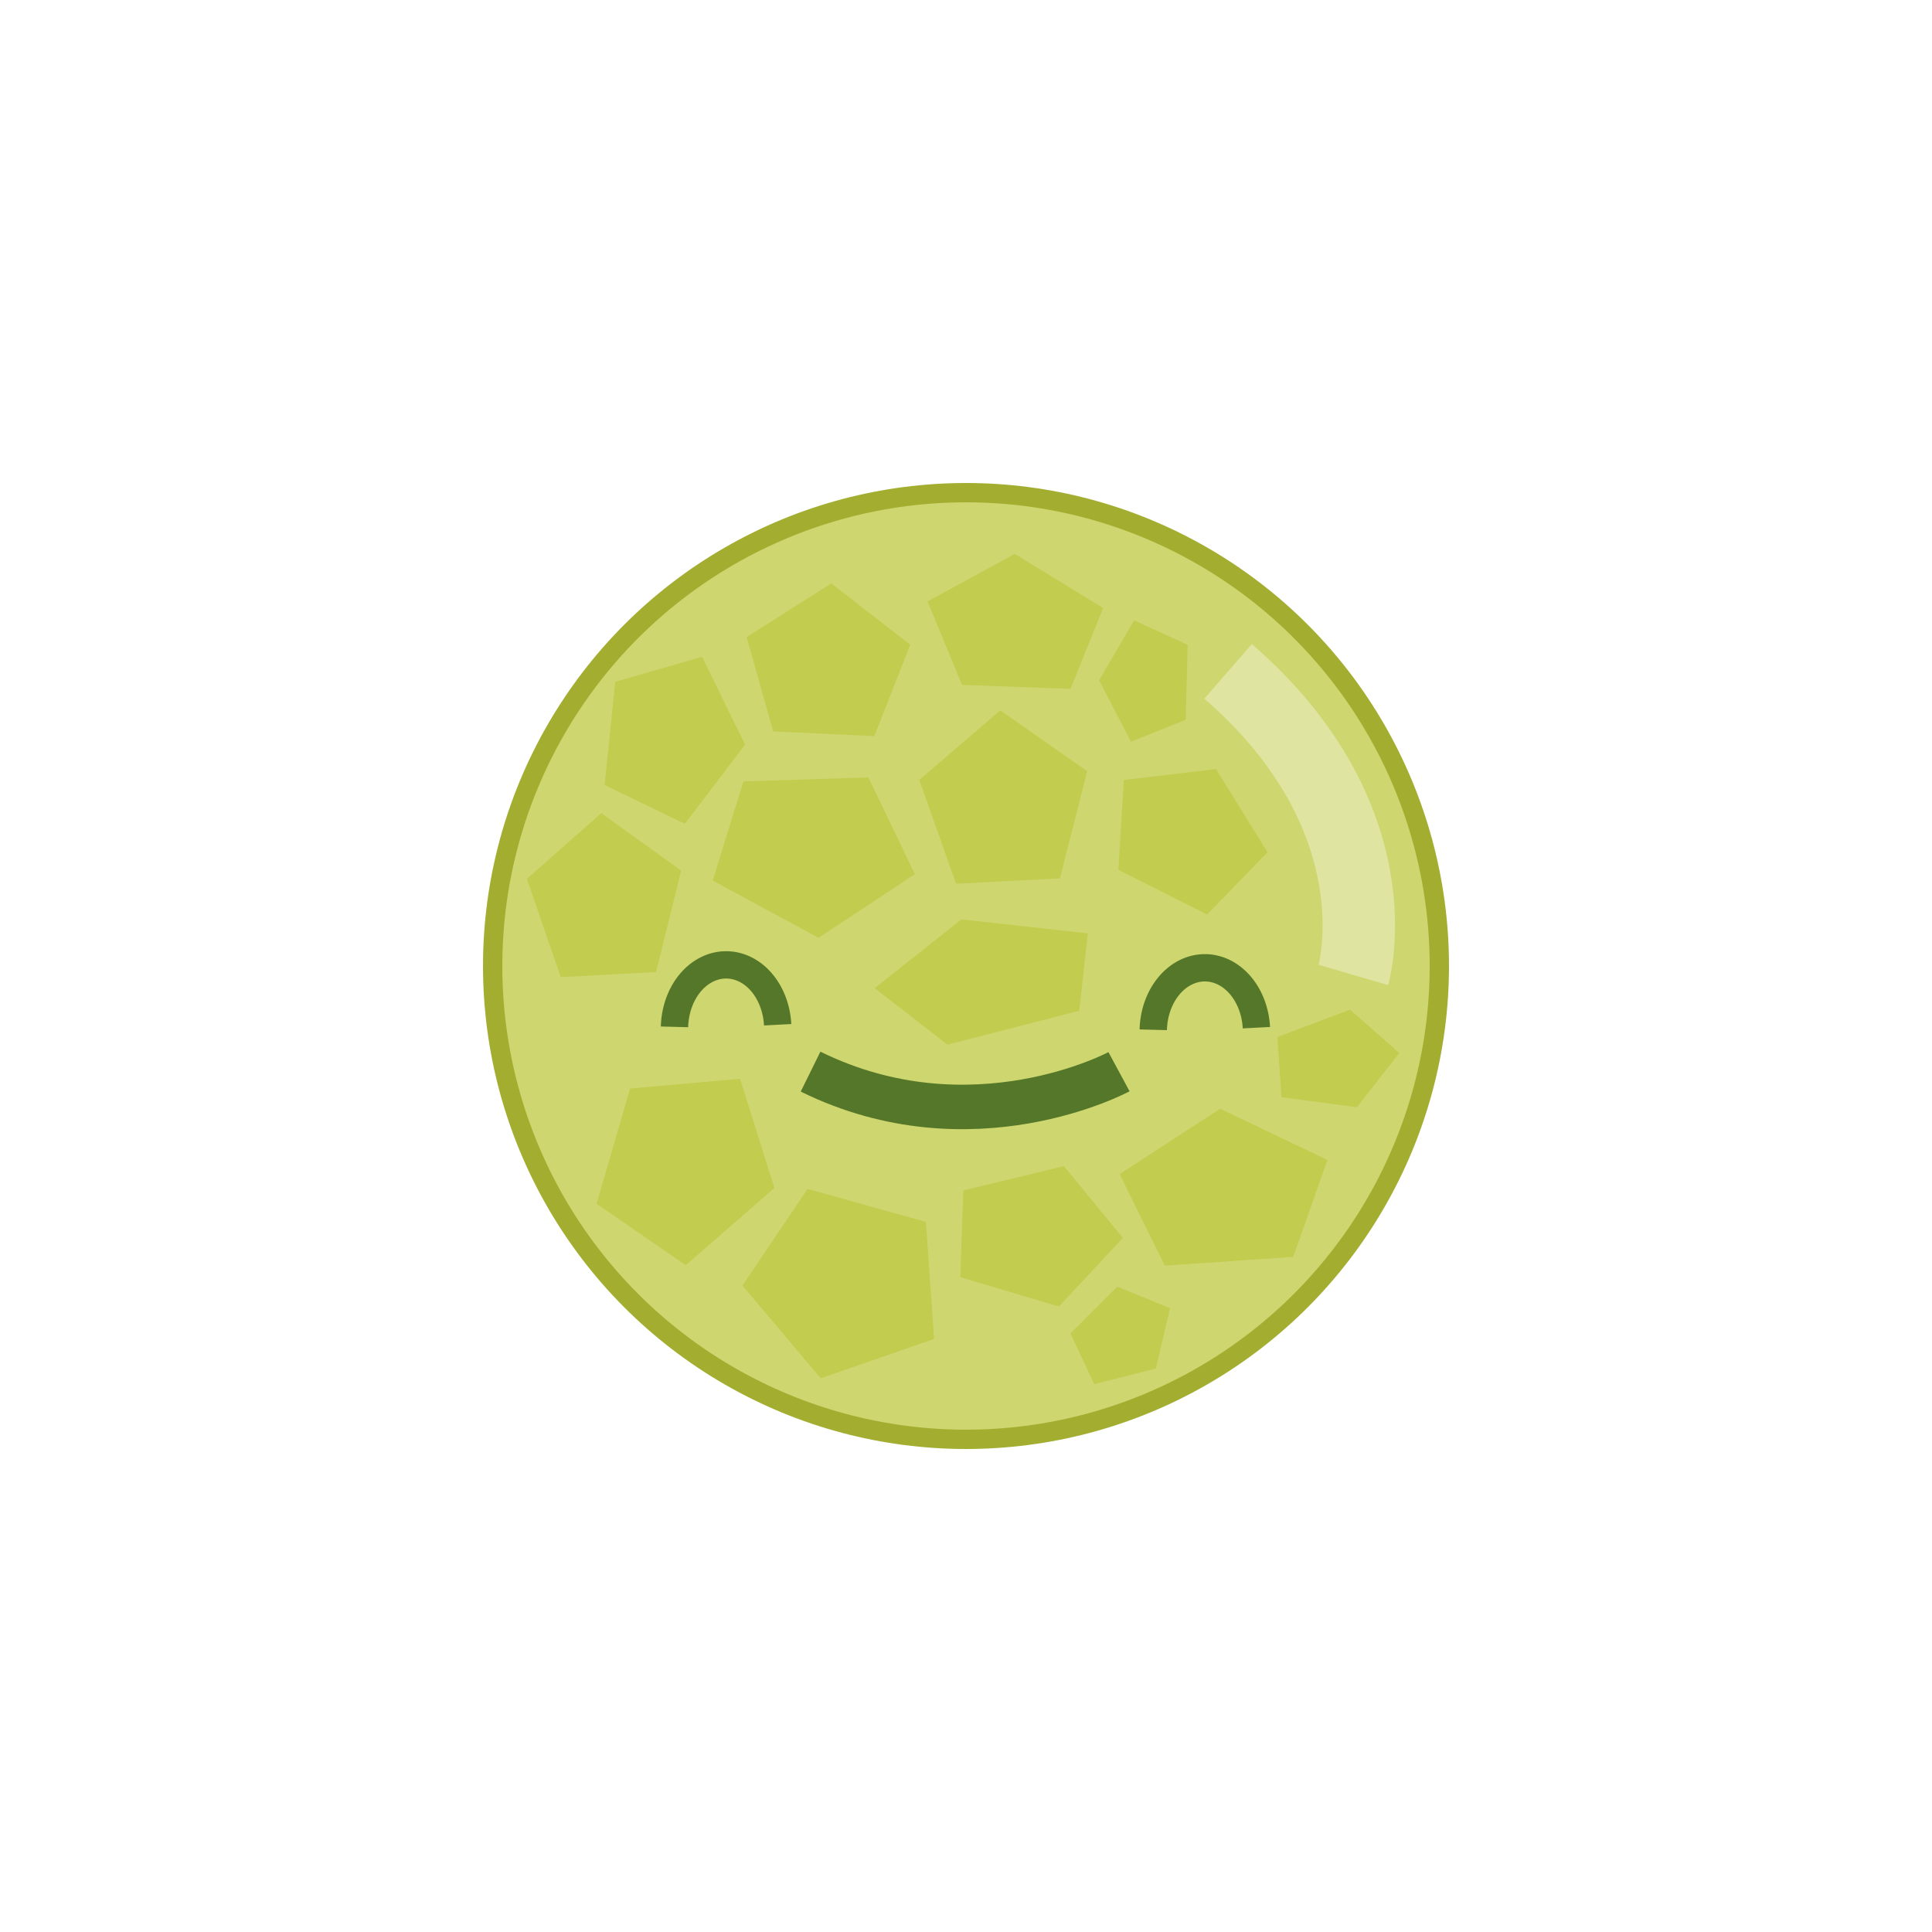<?xml version="1.0" encoding="UTF-8" standalone="no"?>
<svg
   width="200"
   height="200"
   viewBox="0 0 200 200"
   version="1.1"
   id="svg8"
   inkscape:version="1.4 (e7c3feb1, 2024-10-09)"
   sodipodi:docname="cantaloupe-blink.svg"
   xmlns:inkscape="http://www.inkscape.org/namespaces/inkscape"
   xmlns:sodipodi="http://sodipodi.sourceforge.net/DTD/sodipodi-0.dtd"
   xmlns="http://www.w3.org/2000/svg"
   xmlns:svg="http://www.w3.org/2000/svg"
   xmlns:rdf="http://www.w3.org/1999/02/22-rdf-syntax-ns#"
   xmlns:cc="http://creativecommons.org/ns#"
   xmlns:dc="http://purl.org/dc/elements/1.1/">
  <defs
     id="defs2" />
  <sodipodi:namedview
     id="base"
     pagecolor="#ffffff"
     bordercolor="#666666"
     borderopacity="1.0"
     inkscape:pageopacity="0.0"
     inkscape:pageshadow="2"
     inkscape:zoom="3.5919839"
     inkscape:cx="65.005859"
     inkscape:cy="97.43919"
     inkscape:document-units="px"
     inkscape:current-layer="layer5"
     inkscape:document-rotation="0"
     showgrid="false"
     units="px"
     inkscape:pagecheckerboard="true"
     inkscape:snap-global="false"
     inkscape:window-width="1440"
     inkscape:window-height="781"
     inkscape:window-x="93"
     inkscape:window-y="25"
     inkscape:window-maximized="0"
     showguides="true"
     inkscape:guide-bbox="true"
     inkscape:showpageshadow="2"
     inkscape:deskcolor="#d1d1d1">
    <sodipodi:guide
       position="-71.232,150.218"
       orientation="0,-1"
       id="guide1056"
       inkscape:locked="false" />
    <sodipodi:guide
       position="5.666,50.25"
       orientation="0,-1"
       id="guide1058"
       inkscape:locked="false" />
    <sodipodi:guide
       position="50.223,179.197"
       orientation="1,0"
       id="guide1060"
       inkscape:locked="false" />
    <sodipodi:guide
       position="150.155,150.218"
       orientation="1,0"
       id="guide1062"
       inkscape:locked="false" />
  </sodipodi:namedview>
  <g
     inkscape:label="Fruit"
     inkscape:groupmode="layer"
     id="layer1" />
  <g
     inkscape:groupmode="layer"
     id="layer4"
     inkscape:label="Fruit2"
     style="display:inline">
    <circle
       style="fill:#ced66f;fill-opacity:1;stroke:#a3ae31;stroke-width:2;stroke-linecap:round;stroke-linejoin:round;stroke-miterlimit:4;stroke-dasharray:none;stroke-opacity:1;stop-color:#000000"
       id="path6415"
       cx="100"
       cy="100"
       r="49" />
    <path
       sodipodi:type="star"
       style="display:inline;mix-blend-mode:normal;fill:#c2cc4e;fill-opacity:1;stroke:none;stroke-width:4.3;stroke-miterlimit:2.8;stroke-dasharray:none;stroke-dashoffset:2.917;stroke-opacity:1"
       id="path6-81-4-8"
       inkscape:flatsided="true"
       sodipodi:sides="5"
       sodipodi:cx="65.099274"
       sodipodi:cy="81.15416"
       sodipodi:r1="7.6249437"
       sodipodi:r2="6.1687088"
       sodipodi:arg1="0.99079355"
       sodipodi:arg2="1.6191121"
       inkscape:rounded="0"
       inkscape:randomized="0"
       d="m 69.278,87.532 -8.953,-0.433 -2.355,-8.649 7.498,-4.912 6.989,5.613 z"
       inkscape:transform-center-x="-0.72405856"
       inkscape:transform-center-y="0.060040528"
       transform="matrix(-0.005,-0.7,-0.901,0.072,211.44,149.543)" />
  </g>
  <g
     inkscape:groupmode="layer"
     id="layer2"
     inkscape:label="Face Normal"
     style="display:inline;mix-blend-mode:normal;opacity:1">
    <ellipse
       style="display:none;fill:#354b1a;fill-opacity:1;stroke:none;stroke-width:8.245;stroke-linecap:round;stroke-linejoin:round;stroke-miterlimit:4;stroke-dasharray:none;stroke-opacity:1"
       id="path1014-6"
       cx="124.636"
       cy="103.692"
       rx="6.576"
       ry="6.986" />
    <ellipse
       style="display:none;mix-blend-mode:normal;fill:#354b1a;fill-opacity:1;stroke:none;stroke-width:8.245;stroke-linecap:round;stroke-linejoin:round;stroke-miterlimit:4;stroke-dasharray:none;stroke-opacity:1"
       id="path1014-6-6"
       cx="75.24"
       cy="103.427"
       rx="6.576"
       ry="6.986" />
    <ellipse
       style="display:none;mix-blend-mode:normal;fill:#ffffff;fill-opacity:1;stroke:none;stroke-width:6.721;stroke-miterlimit:2.8;stroke-dashoffset:2.917"
       id="path1"
       cx="78.22"
       cy="100.705"
       rx="1.811"
       ry="2.037" />
    <ellipse
       style="display:none;mix-blend-mode:normal;fill:#ffffff;fill-opacity:1;stroke:none;stroke-width:6.721;stroke-miterlimit:2.8;stroke-dashoffset:2.917"
       id="path1-7"
       cx="127.629"
       cy="100.955"
       rx="1.811"
       ry="2.037" />
    <path
       style="fill:none;fill-opacity:1;stroke:#557729;stroke-width:4.606;stroke-miterlimit:2.8;stroke-dasharray:none;stroke-dashoffset:2.917;stroke-opacity:1"
       d="m 83.91,110.934 c 16.696,8.223 31.929,0.008 31.929,0.008"
       id="path2" />
    <path
       sodipodi:type="star"
       style="fill:#c2cc4e;fill-opacity:1;stroke:none;stroke-width:4.3;stroke-miterlimit:2.8;stroke-dasharray:none;stroke-dashoffset:2.917;stroke-opacity:1"
       id="path6"
       inkscape:flatsided="true"
       sodipodi:sides="5"
       sodipodi:cx="65.099274"
       sodipodi:cy="81.15416"
       sodipodi:r1="7.6249437"
       sodipodi:r2="6.1687088"
       sodipodi:arg1="0.99079355"
       sodipodi:arg2="1.6191121"
       inkscape:rounded="0"
       inkscape:randomized="0"
       d="m 69.278,87.532 -8.953,-0.433 -2.355,-8.649 7.498,-4.912 6.989,5.613 z"
       inkscape:transform-center-x="-0.10020294"
       inkscape:transform-center-y="-0.20396981"
       transform="matrix(0.946,0.394,-0.385,1.128,39.056,-40.752)" />
    <path
       sodipodi:type="star"
       style="display:inline;mix-blend-mode:normal;fill:#c2cc4e;fill-opacity:1;stroke:none;stroke-width:4.3;stroke-miterlimit:2.8;stroke-dasharray:none;stroke-dashoffset:2.917;stroke-opacity:1"
       id="path6-38"
       inkscape:flatsided="true"
       sodipodi:sides="5"
       sodipodi:cx="65.099274"
       sodipodi:cy="81.15416"
       sodipodi:r1="7.6249437"
       sodipodi:r2="6.1687088"
       sodipodi:arg1="0.99079355"
       sodipodi:arg2="1.6191121"
       inkscape:rounded="0"
       inkscape:randomized="0"
       d="m 69.278,87.532 -8.953,-0.433 -2.355,-8.649 7.498,-4.912 6.989,5.613 z"
       inkscape:transform-center-x="0.43337055"
       inkscape:transform-center-y="-1.1179591"
       transform="matrix(0.318,-0.95,1.212,0.307,-13.926,101.88)" />
    <path
       sodipodi:type="star"
       style="display:inline;mix-blend-mode:normal;fill:#c2cc4e;fill-opacity:1;stroke:none;stroke-width:4.3;stroke-miterlimit:2.8;stroke-dasharray:none;stroke-dashoffset:2.917;stroke-opacity:1"
       id="path6-81"
       inkscape:flatsided="true"
       sodipodi:sides="5"
       sodipodi:cx="65.099274"
       sodipodi:cy="81.15416"
       sodipodi:r1="7.6249437"
       sodipodi:r2="6.1687088"
       sodipodi:arg1="0.99079355"
       sodipodi:arg2="1.6191121"
       inkscape:rounded="0"
       inkscape:randomized="0"
       d="m 69.278,87.532 -8.953,-0.433 -2.355,-8.649 7.498,-4.912 6.989,5.613 z"
       inkscape:transform-center-x="0.48275787"
       inkscape:transform-center-y="-0.11475142"
       transform="matrix(0.707,-0.213,0.093,0.664,62.531,98.305)" />
    <path
       sodipodi:type="star"
       style="display:inline;mix-blend-mode:normal;fill:#c2cc4e;fill-opacity:1;stroke:none;stroke-width:4.3;stroke-miterlimit:2.8;stroke-dasharray:none;stroke-dashoffset:2.917;stroke-opacity:1"
       id="path6-81-4"
       inkscape:flatsided="true"
       sodipodi:sides="5"
       sodipodi:cx="65.099274"
       sodipodi:cy="81.15416"
       sodipodi:r1="7.6249437"
       sodipodi:r2="6.1687088"
       sodipodi:arg1="0.99079355"
       sodipodi:arg2="1.6191121"
       inkscape:rounded="0"
       inkscape:randomized="0"
       d="m 69.278,87.532 -8.953,-0.433 -2.355,-8.649 7.498,-4.912 6.989,5.613 z"
       inkscape:transform-center-x="0.15948822"
       inkscape:transform-center-y="0.21548831"
       transform="matrix(-0.341,-0.732,-0.562,0.462,186.598,80.695)" />
    <path
       sodipodi:type="star"
       style="display:inline;mix-blend-mode:normal;fill:#c2cc4e;fill-opacity:1;stroke:none;stroke-width:4.3;stroke-miterlimit:2.8;stroke-dasharray:none;stroke-dashoffset:2.917;stroke-opacity:1"
       id="path6-3"
       inkscape:flatsided="true"
       sodipodi:sides="5"
       sodipodi:cx="65.099274"
       sodipodi:cy="81.15416"
       sodipodi:r1="7.6249437"
       sodipodi:r2="6.1687088"
       sodipodi:arg1="0.99079355"
       sodipodi:arg2="1.6191121"
       inkscape:rounded="0"
       inkscape:randomized="0"
       d="m 69.278,87.532 -8.953,-0.433 -2.355,-8.649 7.498,-4.912 6.989,5.613 z"
       inkscape:transform-center-x="-0.80163548"
       inkscape:transform-center-y="0.071762997"
       transform="matrix(0.023,1.002,-1.209,0.018,203.64,61.221)" />
    <path
       sodipodi:type="star"
       style="display:inline;mix-blend-mode:normal;fill:#c2cc4e;fill-opacity:1;stroke:none;stroke-width:4.3;stroke-miterlimit:2.8;stroke-dasharray:none;stroke-dashoffset:2.917;stroke-opacity:1"
       id="path6-4"
       inkscape:flatsided="true"
       sodipodi:sides="5"
       sodipodi:cx="65.099274"
       sodipodi:cy="81.15416"
       sodipodi:r1="7.6249437"
       sodipodi:r2="6.1687088"
       sodipodi:arg1="0.99079355"
       sodipodi:arg2="1.6191121"
       inkscape:rounded="0"
       inkscape:randomized="0"
       d="m 69.278,87.532 -8.953,-0.433 -2.355,-8.649 7.498,-4.912 6.989,5.613 z"
       inkscape:transform-center-x="-0.13299259"
       inkscape:transform-center-y="-0.69871044"
       transform="matrix(1.169,0,0,1.129,9.524,-22.623)" />
    <path
       sodipodi:type="star"
       style="display:inline;mix-blend-mode:normal;fill:#c2cc4e;fill-opacity:1;stroke:none;stroke-width:4.3;stroke-miterlimit:2.8;stroke-dasharray:none;stroke-dashoffset:2.917;stroke-opacity:1"
       id="path6-55"
       inkscape:flatsided="true"
       sodipodi:sides="5"
       sodipodi:cx="65.099274"
       sodipodi:cy="81.15416"
       sodipodi:r1="7.6249437"
       sodipodi:r2="6.1687088"
       sodipodi:arg1="0.99079355"
       sodipodi:arg2="1.6191121"
       inkscape:rounded="0"
       inkscape:randomized="0"
       d="m 69.278,87.532 -8.953,-0.433 -2.355,-8.649 7.498,-4.912 6.989,5.613 z"
       inkscape:transform-center-x="-0.22410437"
       inkscape:transform-center-y="0.76167713"
       transform="matrix(-0.287,1.159,-1.417,-0.268,217.695,34.318)" />
    <path
       sodipodi:type="star"
       style="display:inline;mix-blend-mode:normal;fill:#c2cc4e;fill-opacity:1;stroke:none;stroke-width:4.3;stroke-miterlimit:2.8;stroke-dasharray:none;stroke-dashoffset:2.917;stroke-opacity:1"
       id="path6-55-8"
       inkscape:flatsided="true"
       sodipodi:sides="5"
       sodipodi:cx="65.099274"
       sodipodi:cy="81.15416"
       sodipodi:r1="7.6249437"
       sodipodi:r2="6.1687088"
       sodipodi:arg1="0.99079355"
       sodipodi:arg2="1.6191121"
       inkscape:rounded="0"
       inkscape:randomized="0"
       d="m 69.278,87.532 -8.953,-0.433 -2.355,-8.649 7.498,-4.912 6.989,5.613 z"
       inkscape:transform-center-x="0.91788466"
       inkscape:transform-center-y="0.28475796"
       transform="matrix(0.904,0.621,-1.284,0.654,147.849,7.872)" />
    <path
       sodipodi:type="star"
       style="display:inline;mix-blend-mode:normal;fill:#c2cc4e;fill-opacity:1;stroke:none;stroke-width:4.3;stroke-miterlimit:2.8;stroke-dasharray:none;stroke-dashoffset:2.917;stroke-opacity:1"
       id="path6-55-7"
       inkscape:flatsided="true"
       sodipodi:sides="5"
       sodipodi:cx="65.099274"
       sodipodi:cy="81.15416"
       sodipodi:r1="7.6249437"
       sodipodi:r2="6.1687088"
       sodipodi:arg1="0.99079355"
       sodipodi:arg2="1.6191121"
       inkscape:rounded="0"
       inkscape:randomized="0"
       d="m 69.278,87.532 -8.953,-0.433 -2.355,-8.649 7.498,-4.912 6.989,5.613 z"
       inkscape:transform-center-x="0.15674796"
       inkscape:transform-center-y="-0.60807465"
       transform="matrix(1.478,-0.156,0.138,1.138,19.399,41.308)" />
    <path
       sodipodi:type="star"
       style="display:inline;mix-blend-mode:normal;fill:#c2cc4e;fill-opacity:1;stroke:none;stroke-width:4.3;stroke-miterlimit:2.8;stroke-dasharray:none;stroke-dashoffset:2.917;stroke-opacity:1"
       id="path6-8"
       inkscape:flatsided="true"
       sodipodi:sides="5"
       sodipodi:cx="65.099274"
       sodipodi:cy="81.15416"
       sodipodi:r1="7.6249437"
       sodipodi:r2="6.1687088"
       sodipodi:arg1="0.99079355"
       sodipodi:arg2="1.6191121"
       inkscape:rounded="0"
       inkscape:randomized="0"
       d="m 69.278,87.532 -8.953,-0.433 -2.355,-8.649 7.498,-4.912 6.989,5.613 z"
       inkscape:transform-center-x="0.12541233"
       inkscape:transform-center-y="-0.75111389"
       transform="matrix(-1.102,0,0,1.213,134.395,-5.028)" />
    <path
       sodipodi:type="star"
       style="display:inline;mix-blend-mode:normal;fill:#c2cc4e;fill-opacity:1;stroke:none;stroke-width:4.3;stroke-miterlimit:2.8;stroke-dasharray:none;stroke-dashoffset:2.917;stroke-opacity:1"
       id="path6-4-2"
       inkscape:flatsided="true"
       sodipodi:sides="5"
       sodipodi:cx="65.099274"
       sodipodi:cy="81.15416"
       sodipodi:r1="7.6249437"
       sodipodi:r2="6.1687088"
       sodipodi:arg1="0.99079355"
       sodipodi:arg2="1.6191121"
       inkscape:rounded="0"
       inkscape:randomized="0"
       d="m 69.278,87.532 -8.953,-0.433 -2.355,-8.649 7.498,-4.912 6.989,5.613 z"
       inkscape:transform-center-x="0.13655338"
       inkscape:transform-center-y="-0.7936893"
       transform="matrix(-1.2,0,0,1.282,182.11,-20.733)" />
    <path
       sodipodi:type="star"
       style="display:inline;mix-blend-mode:normal;fill:#c2cc4e;fill-opacity:1;stroke:none;stroke-width:4.3;stroke-miterlimit:2.8;stroke-dasharray:none;stroke-dashoffset:2.917;stroke-opacity:1"
       id="path6-4-8"
       inkscape:flatsided="true"
       sodipodi:sides="5"
       sodipodi:cx="65.099274"
       sodipodi:cy="81.15416"
       sodipodi:r1="7.6249437"
       sodipodi:r2="6.1687088"
       sodipodi:arg1="0.99079355"
       sodipodi:arg2="1.6191121"
       inkscape:rounded="0"
       inkscape:randomized="0"
       d="m 69.278,87.532 -8.953,-0.433 -2.355,-8.649 7.498,-4.912 6.989,5.613 z"
       inkscape:transform-center-x="0.81531764"
       inkscape:transform-center-y="0.089730495"
       transform="matrix(-1.333,0.392,0.46,1.294,137.04,2.255)" />
    <path
       sodipodi:type="star"
       style="display:inline;mix-blend-mode:normal;fill:#c2cc4e;fill-opacity:1;stroke:none;stroke-width:4.3;stroke-miterlimit:2.8;stroke-dasharray:none;stroke-dashoffset:2.917;stroke-opacity:1"
       id="path6-5-3"
       inkscape:flatsided="true"
       sodipodi:sides="5"
       sodipodi:cx="65.099274"
       sodipodi:cy="81.15416"
       sodipodi:r1="7.6249437"
       sodipodi:r2="6.1687088"
       sodipodi:arg1="0.99079355"
       sodipodi:arg2="1.6191121"
       inkscape:rounded="0"
       inkscape:randomized="0"
       d="m 69.278,87.532 -8.953,-0.433 -2.355,-8.649 7.498,-4.912 6.989,5.613 z"
       inkscape:transform-center-x="-0.01280315"
       inkscape:transform-center-y="0.73870107"
       transform="matrix(1.268,-0.047,0.056,-1.366,-16.141,234.5)" />
    <path
       sodipodi:type="star"
       style="display:inline;mix-blend-mode:normal;fill:#c2cc4e;fill-opacity:1;stroke:none;stroke-width:4.3;stroke-miterlimit:2.8;stroke-dasharray:none;stroke-dashoffset:2.917;stroke-opacity:1"
       id="path6-55-0-8"
       inkscape:flatsided="true"
       sodipodi:sides="5"
       sodipodi:cx="65.099274"
       sodipodi:cy="81.15416"
       sodipodi:r1="7.6249437"
       sodipodi:r2="6.1687088"
       sodipodi:arg1="0.99079355"
       sodipodi:arg2="1.6191121"
       inkscape:rounded="0"
       inkscape:randomized="0"
       d="m 69.278,87.532 -8.953,-0.433 -2.355,-8.649 7.498,-4.912 6.989,5.613 z"
       inkscape:transform-center-x="-0.65824126"
       inkscape:transform-center-y="0.48349296"
       transform="matrix(0.116,-1.027,-1.094,-0.255,204.064,174.212)" />
    <path
       style="fill:none;fill-opacity:1;stroke:#dfe4a0;stroke-width:7.5;stroke-miterlimit:2.8;stroke-dasharray:none;stroke-dashoffset:2.917;stroke-opacity:1"
       d="m 127.132,69.497 c 17.673,15.354 12.963,31.428 12.963,31.428"
       id="path4" />
  </g>
  <g
     inkscape:groupmode="layer"
     id="layer3"
     inkscape:label="Face Danger"
     style="display:none;mix-blend-mode:normal">
    <path
       style="fill:none;stroke:#000000;stroke-width:8;stroke-linecap:round;stroke-linejoin:miter;stroke-miterlimit:4;stroke-dasharray:none;stroke-opacity:1"
       d="m 72.932,101.605 10.763,4.261"
       id="path930" />
    <path
       style="fill:none;stroke:#000000;stroke-width:8;stroke-linecap:round;stroke-linejoin:miter;stroke-miterlimit:4;stroke-dasharray:none;stroke-opacity:1"
       d="m 127.004,101.498 -10.763,4.261"
       id="path930-3" />
  </g>
  <g
     inkscape:groupmode="layer"
     id="layer5"
     inkscape:label="Face Blink">
    <path
       style="display:inline;opacity:1;mix-blend-mode:normal;fill:none;stroke:#557729;stroke-width:2.828;stroke-linejoin:bevel;stroke-miterlimit:2.8;stroke-dashoffset:2.917"
       id="path3"
       sodipodi:type="arc"
       sodipodi:cx="75.168198"
       sodipodi:cy="106.51316"
       sodipodi:rx="5.3454709"
       sodipodi:ry="6.6294208"
       sodipodi:start="3.17373"
       sodipodi:end="6.2182354"
       sodipodi:arc-type="arc"
       d="m 69.825,106.3 a 5.345,6.629 0 0 1 5.255,-6.416 5.345,6.629 0 0 1 5.422,6.198"
       sodipodi:open="true" />
    <path
       style="display:inline;mix-blend-mode:normal;fill:none;stroke:#557729;stroke-width:2.828;stroke-linejoin:bevel;stroke-miterlimit:2.8;stroke-dashoffset:2.917"
       id="path3-2"
       sodipodi:type="arc"
       sodipodi:cx="124.72719"
       sodipodi:cy="106.81615"
       sodipodi:rx="5.3454709"
       sodipodi:ry="6.6294208"
       sodipodi:start="3.17373"
       sodipodi:end="6.2182354"
       sodipodi:arc-type="arc"
       d="m 119.384,106.603 a 5.345,6.629 0 0 1 5.255,-6.416 5.345,6.629 0 0 1 5.422,6.198"
       sodipodi:open="true" />
  </g>
</svg>
